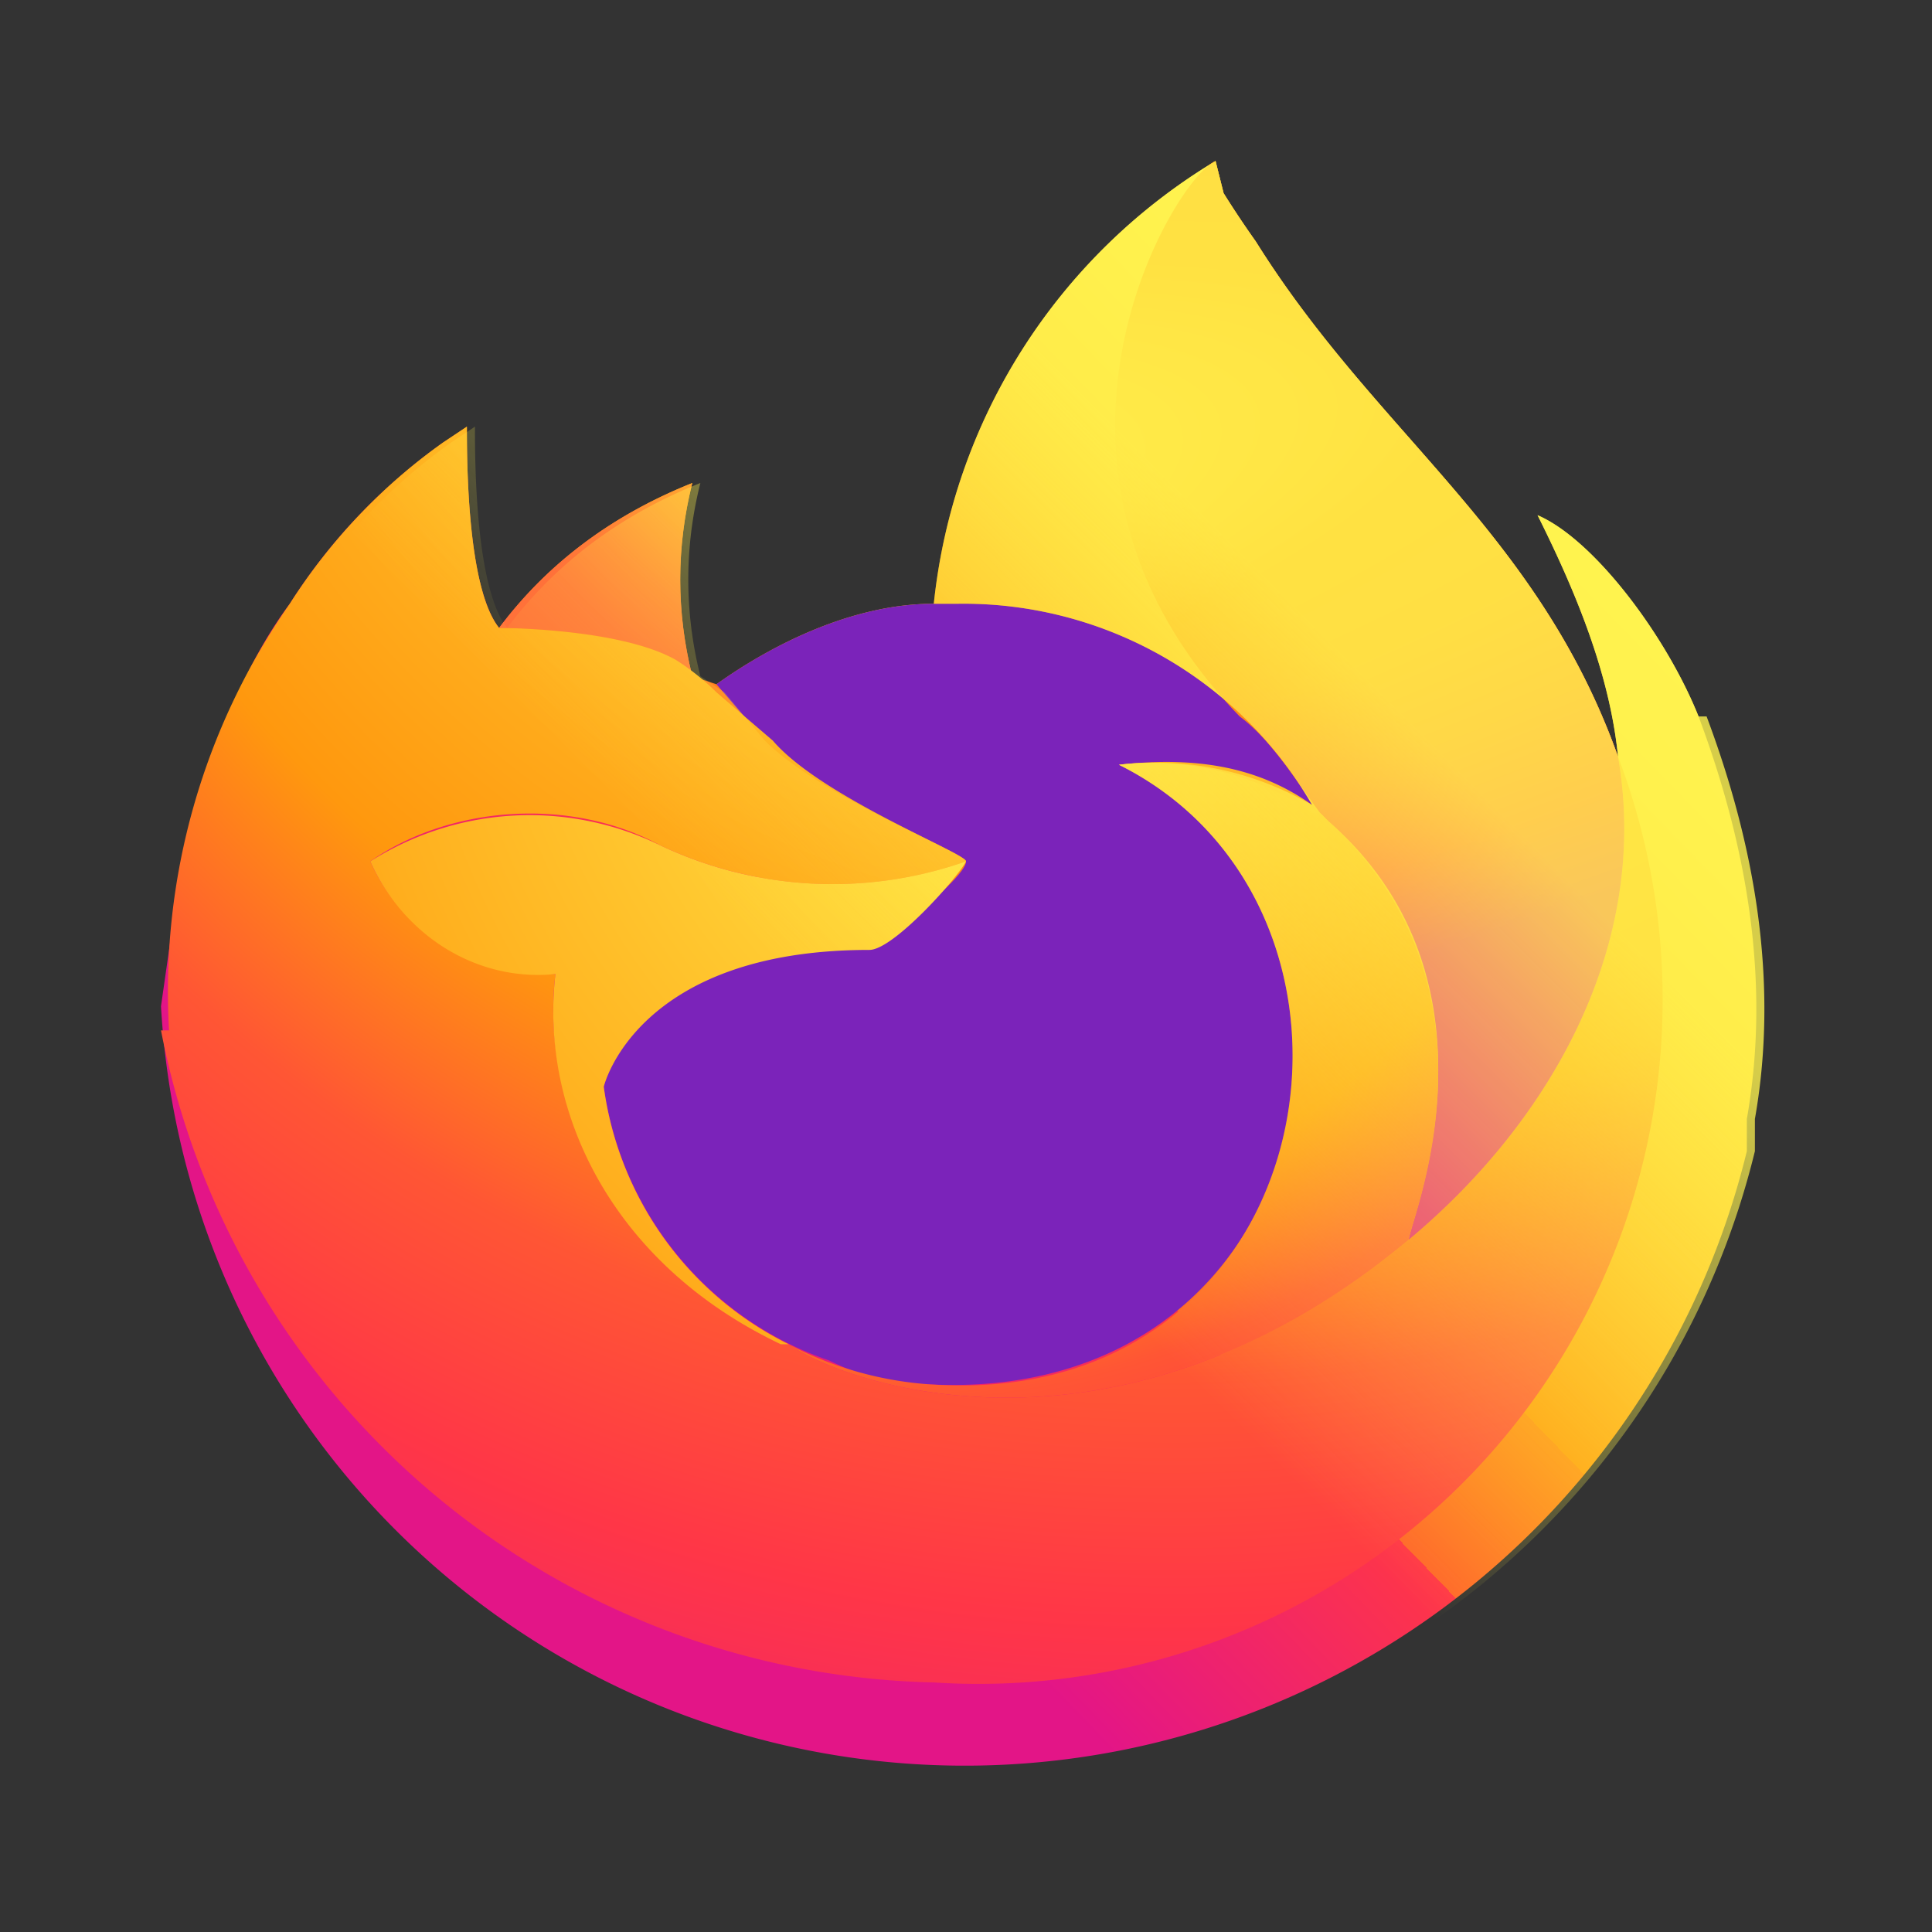 <svg viewBox="0 0 24 24" fill="none" xmlns="http://www.w3.org/2000/svg"><rect x="0" y="0" width="24" height="24" fill="#333333" stroke="none"/><path d="M21.1 8.9c-.4-1-1.3-2.2-2-2.5.5 1 .9 2 1 3-1-2.8-3-4-4.5-6.4a12.2 12.2 0 0 1-.4-.6l-.1-.4a7.3 7.3 0 0 0-3.5 5.5c-1 0-2 .5-2.7 1l-.3-.1c-.2-.8-.2-1.6 0-2.4-1 .4-1.8 1-2.4 1.8-.4-.5-.4-2.1-.4-2.5l-.3.2a7.2 7.2 0 0 0-1.9 2c-.6.8-1 1.9-1.3 3l-.1.6-.2 1.4a10 10 0 0 0 19.7 1.8v-.4c.3-1.7 0-3.4-.6-5Z" fill="url(#a)"/><path d="M12 10.7c0 .2-1 1-1.2 1-2.9 0-3.3 1.8-3.3 1.8a4.2 4.2 0 0 0 2.8 3.4c.4.2.8.3 1.3.3 5 .2 5.9-6 2.3-7.7.9-.1 1.7 0 2.4.5a5 5 0 0 0-4.4-2.5h-.3c-1 0-2 .5-2.7 1l.6.7c.7.7 2.5 1.4 2.5 1.5Z" fill="#7B23BA"/><path d="m8.4 8.2.2.2c-.2-.8-.2-1.6 0-2.4-1 .4-1.8 1-2.4 1.8 0 0 1.5 0 2.2.4Z" fill="url(#b)"/><path d="M2 12.8a10 10 0 0 0 9.6 8.1 8.5 8.5 0 0 0 8.5-11.5c.4 2.3-.8 4.5-2.6 6-3.6 3-7 1.8-7.7 1.3h-.1c-2.1-1-3-3-2.8-4.6-1 0-1.9-.5-2.3-1.4 1-.7 2.5-.8 3.6-.2a5 5 0 0 0 3.8.2c0-.1-1.8-.8-2.4-1.5l-.7-.6a3 3 0 0 0-.5-.4c-.7-.4-2.2-.4-2.2-.4-.4-.5-.4-2.1-.4-2.5l-.3.2a7.2 7.2 0 0 0-1.9 2 8.4 8.4 0 0 0-1.5 5.3Z" fill="url(#c)"/><path d="M15.4 8.9c.4.3.7.8 1 1.2l.1.1c2.3 2 1 5 1 5.2 1.8-1.5 3-3.7 2.6-6-1-2.8-3-4-4.5-6.4a12.2 12.2 0 0 1-.4-.6l-.1-.4c-.5.2-2.7 3.8.3 6.9Z" fill="url(#d)"/><path d="m16.5 10.2-.1-.1h-.1c-.7-.5-1.6-.7-2.4-.6 3.6 1.8 2.6 8-2.3 7.7a4.4 4.4 0 0 1-1.8-.5c.7.5 4.1 1.7 7.7-1.3 0-.2 1.3-3.1-1-5.2Z" fill="url(#e)"/><path d="M7.5 13.5s.4-1.7 3.3-1.7c.3 0 1.1-.9 1.2-1.1a5 5 0 0 1-3.8-.2 3.7 3.7 0 0 0-3.6.2c.4.9 1.3 1.5 2.3 1.4-.2 1.7.7 3.6 2.8 4.6h.1a4.2 4.2 0 0 1-2.3-3.2Z" fill="url(#f)"/><path d="M21.1 8.9c-.4-1-1.3-2.2-2-2.5.5 1 .9 2 1 3-1-2.8-3-4-4.5-6.4a12.2 12.2 0 0 1-.4-.6l-.1-.4a7.3 7.3 0 0 0-3.5 5.5h.3a5 5 0 0 1 4.4 2.5c-.7-.4-1.5-.6-2.4-.5 3.6 1.8 2.6 8-2.3 7.7a4.4 4.4 0 0 1-1.6-.4h-.2l-.1-.1h.1a4.2 4.2 0 0 1-2.3-3.2s.4-1.7 3.3-1.7c.3 0 1.1-.9 1.2-1.1 0-.1-1.8-.8-2.5-1.5L9 8.6l-.3-.2c-.2-.8-.2-1.6 0-2.4-1 .4-1.8 1-2.4 1.8-.4-.5-.4-2.1-.4-2.5l-.3.2a7.2 7.2 0 0 0-1.9 2c-.6.8-1 1.9-1.3 3l-.2.6-.1 1.4a10 10 0 0 0 19.7 1.8v-.4c.3-1.7 0-3.4-.6-5Z" fill="url(#g)"/><defs><radialGradient id="b" cx="0" cy="0" r="1" gradientUnits="userSpaceOnUse" gradientTransform="translate(11.2 3.4) scale(7.096)"><stop stop-color="#FFE226"/><stop offset=".1" stop-color="#FFDB27"/><stop offset=".3" stop-color="#FFC82A"/><stop offset=".5" stop-color="#FFA930"/><stop offset=".7" stop-color="#FF7E37"/><stop offset=".8" stop-color="#FF7139"/></radialGradient><radialGradient id="c" cx="0" cy="0" r="1" gradientUnits="userSpaceOnUse" gradientTransform="matrix(30.277 0 0 30.277 14.6 -1)"><stop offset=".1" stop-color="#FFF44F"/><stop offset=".5" stop-color="#FF980E"/><stop offset=".6" stop-color="#FF5634"/><stop offset=".7" stop-color="#FF3647"/><stop offset=".9" stop-color="#E31587"/></radialGradient><radialGradient id="d" cx="0" cy="0" r="1" gradientUnits="userSpaceOnUse" gradientTransform="matrix(2.329 10.45 -44.893 10.005 4.6 7.6)"><stop stop-color="#FFF44F"/><stop offset=".1" stop-color="#FFE847"/><stop offset=".2" stop-color="#FFC830"/><stop offset=".3" stop-color="#FF980E"/><stop offset=".4" stop-color="#FF8B16"/><stop offset=".5" stop-color="#FF672A"/><stop offset=".6" stop-color="#FF3647"/><stop offset=".7" stop-color="#E31587"/></radialGradient><radialGradient id="e" cx="0" cy="0" r="1" gradientUnits="userSpaceOnUse" gradientTransform="matrix(18.903 0 0 18.903 10.9 6)"><stop offset=".1" stop-color="#FFF44F"/><stop offset=".5" stop-color="#FF980E"/><stop offset=".6" stop-color="#FF5634"/><stop offset=".7" stop-color="#FF3647"/><stop offset=".9" stop-color="#E31587"/></radialGradient><radialGradient id="f" cx="0" cy="0" r="1" gradientUnits="userSpaceOnUse" gradientTransform="translate(14.7 7.2) scale(20.689)"><stop offset=".1" stop-color="#FFF44F"/><stop offset=".2" stop-color="#FFE141"/><stop offset=".5" stop-color="#FFAF1E"/><stop offset=".6" stop-color="#FF980E"/></radialGradient><linearGradient id="a" x1="19.3" y1="5.2" x2="3.4" y2="20.6" gradientUnits="userSpaceOnUse"><stop offset="0" stop-color="#FFF44F"/><stop offset=".1" stop-color="#FFE847"/><stop offset=".2" stop-color="#FFC830"/><stop offset=".4" stop-color="#FF980E"/><stop offset=".4" stop-color="#FF8B16"/><stop offset=".5" stop-color="#FF672A"/><stop offset=".5" stop-color="#FF3647"/><stop offset=".7" stop-color="#E31587"/></linearGradient><linearGradient id="g" x1="19.1" y1="5.1" x2="5.5" y2="18.7" gradientUnits="userSpaceOnUse"><stop offset=".2" stop-color="#FFF44F" stop-opacity=".8"/><stop offset=".3" stop-color="#FFF44F" stop-opacity=".6"/><stop offset=".5" stop-color="#FFF44F" stop-opacity=".2"/><stop offset=".6" stop-color="#FFF44F" stop-opacity="0"/></linearGradient></defs></svg>
